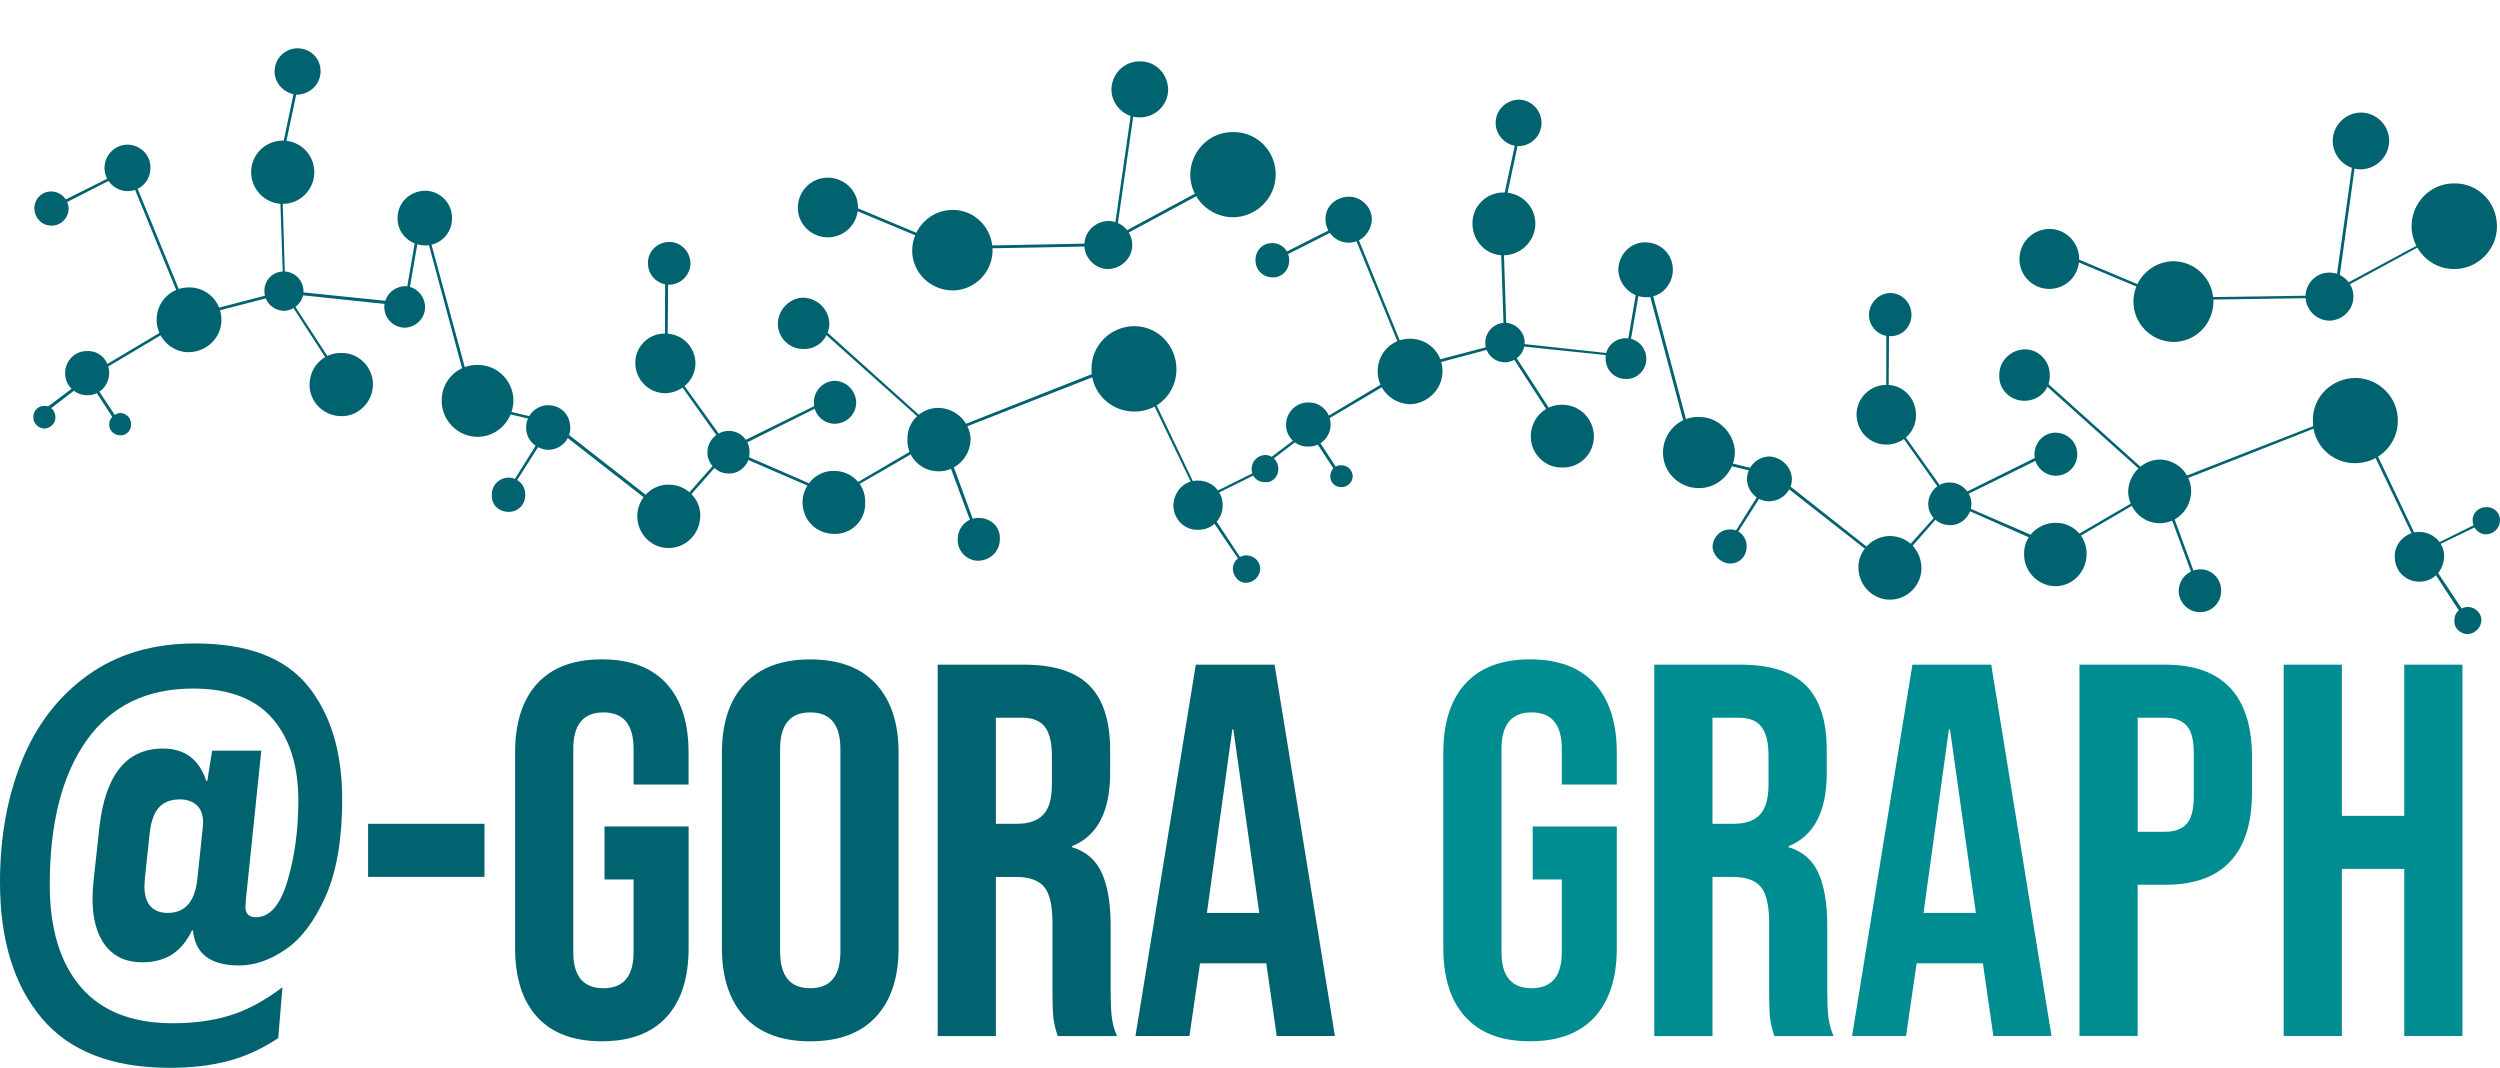 <svg width="199" height="85" viewBox="0 0 199 85" fill="none" xmlns="http://www.w3.org/2000/svg">
<g clip-path="url(#clip0)">
<path d="M3.325 81.051C1.108 78.419 0 74.81 0 70.221C0 66.646 0.582 63.422 1.747 60.551C2.911 57.68 4.665 55.408 7.009 53.73C9.353 52.057 12.193 51.219 15.533 51.219C19.687 51.219 22.677 52.345 24.502 54.595C26.327 56.849 27.238 59.859 27.238 63.632C27.238 66.784 26.801 69.348 25.931 71.317C25.062 73.287 24.002 74.702 22.751 75.563C21.501 76.424 20.262 76.85 19.027 76.85C16.754 76.85 15.533 75.922 15.365 74.065H15.28C14.858 74.938 14.324 75.578 13.678 75.986C13.033 76.394 12.245 76.6 11.32 76.6C10.058 76.6 9.08 76.158 8.394 75.271C7.707 74.383 7.364 73.137 7.364 71.535C7.364 71.198 7.39 70.719 7.449 70.097L7.912 65.833C8.39 61.667 10.073 59.585 12.966 59.585C14.705 59.585 15.854 60.443 16.418 62.161H16.504L16.884 59.754H20.799L19.579 71.535L19.538 72.208C19.538 72.744 19.818 73.01 20.381 73.01C21.475 73.01 22.311 72.047 22.886 70.116C23.46 68.188 23.748 66.054 23.748 63.718C23.748 60.959 23.061 58.784 21.684 57.193C20.307 55.602 18.202 54.809 15.369 54.809C11.663 54.809 8.838 56.19 6.886 58.945C4.934 61.704 3.96 65.534 3.96 70.43C3.96 73.923 4.781 76.629 6.423 78.557C8.065 80.485 10.514 81.451 13.768 81.451C15.451 81.451 16.974 81.242 18.336 80.819C19.698 80.395 21.079 79.65 22.483 78.58L22.147 82.634C20.826 83.506 19.482 84.12 18.105 84.472C16.728 84.824 15.201 85 13.518 85C8.939 85 5.542 83.682 3.325 81.051ZM15.705 70.007L16.127 65.994L16.168 65.489C16.168 64.871 16 64.407 15.664 64.096C15.328 63.786 14.877 63.632 14.317 63.632C13.615 63.632 13.066 63.838 12.675 64.246C12.283 64.654 12.029 65.339 11.917 66.294L11.536 69.884L11.495 70.516C11.495 71.25 11.656 71.789 11.98 72.141C12.301 72.493 12.76 72.669 13.35 72.669C14.72 72.669 15.507 71.782 15.705 70.007Z" fill="#016270"/>
<path d="M29.301 65.575H38.565V69.798H29.301V65.575Z" fill="#016270"/>
<path d="M42.771 80.965C41.591 79.684 41.002 77.846 41.002 75.454V59.915C41.002 57.523 41.591 55.685 42.771 54.404C43.95 53.124 45.66 52.484 47.906 52.484C50.153 52.484 51.862 53.124 53.042 54.404C54.221 55.685 54.811 57.523 54.811 59.915V62.449H50.433V59.619C50.433 57.676 49.634 56.707 48.033 56.707C46.432 56.707 45.633 57.676 45.633 59.619V75.791C45.633 77.708 46.432 78.662 48.033 78.662C49.634 78.662 50.433 77.704 50.433 75.791V70.007H48.119V65.785H54.815V75.454C54.815 77.846 54.225 79.684 53.045 80.965C51.866 82.245 50.153 82.885 47.91 82.885C45.663 82.889 43.95 82.249 42.771 80.965Z" fill="#016270"/>
<path d="M59.275 80.946C58.069 79.65 57.464 77.82 57.464 75.458V59.919C57.464 57.553 58.069 55.726 59.275 54.431C60.48 53.135 62.223 52.488 64.496 52.488C66.769 52.488 68.508 53.135 69.717 54.431C70.923 55.726 71.527 57.556 71.527 59.919V75.458C71.527 77.824 70.923 79.654 69.717 80.946C68.512 82.241 66.769 82.889 64.496 82.889C62.223 82.889 60.48 82.241 59.275 80.946ZM66.896 75.75V59.619C66.896 57.676 66.097 56.707 64.496 56.707C62.895 56.707 62.096 57.676 62.096 59.619V75.75C62.096 77.693 62.895 78.662 64.496 78.662C66.097 78.666 66.896 77.693 66.896 75.75Z" fill="#016270"/>
<path d="M74.64 52.907H81.503C83.888 52.907 85.627 53.465 86.725 54.577C87.818 55.688 88.367 57.399 88.367 59.709V61.525C88.367 64.594 87.355 66.537 85.336 67.353V67.439C86.46 67.776 87.251 68.469 87.714 69.509C88.177 70.55 88.408 71.946 88.408 73.691V78.883C88.408 79.729 88.434 80.41 88.494 80.931C88.55 81.451 88.692 81.964 88.915 82.473H84.198C84.03 81.994 83.918 81.545 83.862 81.122C83.806 80.699 83.776 79.939 83.776 78.842V73.436C83.776 72.085 83.56 71.142 83.123 70.606C82.686 70.071 81.936 69.805 80.873 69.805H79.272V82.473H74.64V52.907ZM80.955 65.575C81.88 65.575 82.575 65.335 83.037 64.856C83.5 64.377 83.731 63.576 83.731 62.449V60.169C83.731 59.099 83.541 58.328 83.164 57.848C82.784 57.369 82.19 57.13 81.376 57.13H79.272V65.575H80.955Z" fill="#016270"/>
<path d="M95.186 52.907H101.459L106.259 82.466H101.627L100.784 76.596V76.682H95.522L94.678 82.466H90.382L95.186 52.907ZM100.239 72.669L98.175 58.058H98.093L96.07 72.669H100.239Z" fill="#016270"/>
<path d="M116.657 80.965C115.477 79.684 114.888 77.846 114.888 75.454V59.915C114.888 57.523 115.477 55.685 116.657 54.404C117.836 53.124 119.545 52.484 121.792 52.484C124.039 52.484 125.748 53.124 126.928 54.404C128.107 55.685 128.697 57.523 128.697 59.915V62.449H124.319V59.619C124.319 57.676 123.52 56.707 121.919 56.707C120.318 56.707 119.519 57.676 119.519 59.619V75.791C119.519 77.708 120.318 78.662 121.919 78.662C123.52 78.662 124.319 77.704 124.319 75.791V70.007H122.005V65.785H128.697V75.454C128.697 77.846 128.107 79.684 126.928 80.965C125.748 82.245 124.035 82.885 121.792 82.885C119.545 82.889 117.832 82.249 116.657 80.965Z" fill="#008D91"/>
<path d="M131.683 52.907H138.546C140.931 52.907 142.67 53.465 143.767 54.577C144.861 55.688 145.41 57.399 145.41 59.709V61.525C145.41 64.594 144.398 66.537 142.379 67.353V67.439C143.502 67.776 144.294 68.469 144.756 69.509C145.219 70.55 145.451 71.946 145.451 73.691V78.883C145.451 79.729 145.477 80.41 145.536 80.931C145.592 81.451 145.734 81.964 145.958 82.473H141.244C141.077 81.994 140.965 81.545 140.909 81.122C140.853 80.699 140.823 79.939 140.823 78.842V73.436C140.823 72.085 140.606 71.142 140.17 70.606C139.733 70.071 138.983 69.805 137.915 69.805H136.314V82.473H131.683V52.907ZM137.997 65.575C138.923 65.575 139.617 65.335 140.08 64.856C140.543 64.377 140.774 63.576 140.774 62.449V60.169C140.774 59.099 140.584 58.328 140.207 57.848C139.83 57.369 139.233 57.13 138.419 57.13H136.314V65.575H137.997Z" fill="#008D91"/>
<path d="M152.228 52.907H158.502L163.302 82.466H158.67L157.827 76.596V76.682H152.564L151.721 82.466H147.425L152.228 52.907ZM157.282 72.669L155.218 58.058H155.132L153.113 72.669H157.282Z" fill="#008D91"/>
<path d="M165.53 52.907H172.349C174.651 52.907 176.376 53.525 177.529 54.764C178.678 56.003 179.257 57.819 179.257 60.211V63.123C179.257 65.515 178.682 67.331 177.529 68.57C176.379 69.809 174.651 70.427 172.349 70.427H170.158V82.462H165.526V52.907H165.53ZM172.352 66.208C173.11 66.208 173.677 65.998 174.058 65.575C174.439 65.152 174.625 64.433 174.625 63.422V59.919C174.625 58.904 174.435 58.189 174.058 57.766C173.681 57.343 173.11 57.133 172.352 57.133H170.161V66.211H172.352V66.208Z" fill="#008D91"/>
<path d="M181.78 52.907H186.411V64.942H191.379V52.907H196.011V82.466H191.379V69.165H186.411V82.466H181.78V52.907Z" fill="#008D91"/>
<g opacity="0.2">
<g opacity="0.2">
<g opacity="0.2">
<g opacity="0.2">
<g opacity="0.2">
<path opacity="0.2" d="M84.262 31.801L84.161 31.958L89.379 34.74L85.65 39.999L85.829 40.141L89.703 34.706L84.262 31.801Z" fill="#008D91"/>
</g>
<g opacity="0.2">
<path opacity="0.2" d="M95.231 23.61L95.193 23.689L89.457 34.717L89.655 34.788L95.35 23.906L110.305 30.367L106.979 38.461L107.192 38.562L110.588 30.262L110.488 30.225L95.231 23.61Z" fill="#008D91"/>
</g>
<g opacity="0.2">
<path opacity="0.2" d="M121.375 21.027L110.256 30.307L118.56 35.59L118.628 35.556L127.204 32.149L131.653 37.6L131.757 37.536L141.39 30.536L144.555 36.009L144.76 35.84L141.446 30.255L141.353 30.315L131.743 37.323L127.256 31.913L127.174 31.921L118.609 35.309L110.644 30.352L121.501 21.184L121.375 21.027Z" fill="#008D91"/>
</g>
<g opacity="0.2">
<path opacity="0.2" d="M152.382 13.48L152.229 13.944L147.619 28.963L141.398 30.277L141.413 30.498L147.802 29.166L147.81 29.098L152.292 14.446L153.266 21.469L153.367 21.443L162.988 20.784L170.494 23.041L177.801 27.735L181.799 30.974L181.907 30.794L177.94 27.575L170.576 22.835L163 20.578L153.427 21.226L152.382 13.48Z" fill="#008D91"/>
</g>
<g opacity="0.2">
<path opacity="0.2" d="M178.175 28.181L175.618 31.726L175.82 31.816L178.361 28.245L178.175 28.181Z" fill="#008D91"/>
</g>
<g opacity="0.2">
<path opacity="0.2" d="M175.715 11.216L175.674 11.339L170.475 22.921L170.639 22.985L175.82 11.534L181.728 14.772L181.832 14.585L175.715 11.216Z" fill="#008D91"/>
</g>
<g opacity="0.2">
<path opacity="0.2" d="M132.799 17.089L132.59 17.07L132.34 25.198L127.208 31.876L118.986 27.477L118.889 27.683L127.249 32.168L127.301 32.115L132.541 25.295L132.799 17.089Z" fill="#008D91"/>
</g>
<g opacity="0.2">
<path opacity="0.2" d="M87.498 8.449L87.404 8.614L98.019 14.824L110.353 15.457L110.361 15.416L119.732 11.874L119.617 11.672L110.365 15.202L98.026 14.614L87.498 8.449Z" fill="#008D91"/>
</g>
<g opacity="0.2">
<path opacity="0.2" d="M95.884 1.935L95.671 1.984L97.074 14.955L97.287 14.925L95.884 1.935Z" fill="#008D91"/>
</g>
<g opacity="0.2">
<path opacity="0.2" d="M162.406 2.665L162.197 2.725L163.585 10.467L162.899 20.649L157.517 28.364L157.692 28.492L163.111 20.694L163.096 20.668L163.835 10.47L162.406 2.665Z" fill="#008D91"/>
</g>
<g opacity="0.2">
<path opacity="0.2" d="M86.781 40.104C86.841 39.513 86.367 39.004 85.769 39.007C85.187 39.004 84.646 39.419 84.631 40.029C84.616 40.677 85.116 41.141 85.684 41.178C86.318 41.19 86.807 40.699 86.781 40.104Z" fill="#008D91"/>
</g>
<g opacity="0.2">
<path opacity="0.2" d="M85.617 32.138C85.635 31.502 85.139 31.007 84.553 30.977C83.982 30.985 83.444 31.427 83.444 32.041C83.422 32.662 83.918 33.152 84.508 33.149C85.049 33.175 85.598 32.718 85.617 32.138Z" fill="#008D91"/>
</g>
<g opacity="0.2">
<path opacity="0.2" d="M91.719 35.226C91.734 34.122 90.894 33.19 89.782 33.16C88.718 33.145 87.781 33.998 87.766 35.099C87.748 36.173 88.565 37.105 89.696 37.113C90.774 37.158 91.681 36.312 91.719 35.226Z" fill="#008D91"/>
</g>
<g opacity="0.2">
<path opacity="0.2" d="M98.582 24.602C98.646 22.745 97.179 21.143 95.313 21.095C93.424 21.046 91.875 22.51 91.816 24.4C91.752 26.268 93.227 27.848 95.096 27.87C97.007 27.938 98.537 26.466 98.582 24.602Z" fill="#008D91"/>
</g>
<g opacity="0.2">
<path opacity="0.2" d="M91.278 8.846C91.289 6.967 89.849 5.417 87.949 5.334C86.061 5.327 84.523 6.757 84.471 8.651C84.389 10.504 85.911 12.125 87.77 12.148C89.625 12.2 91.204 10.721 91.278 8.846Z" fill="#008D91"/>
</g>
<g opacity="0.2">
<path opacity="0.2" d="M99.526 14.723C99.545 13.709 98.702 12.799 97.668 12.78C96.6 12.739 95.712 13.615 95.72 14.6C95.701 15.666 96.5 16.546 97.526 16.606C98.578 16.636 99.441 15.771 99.526 14.723Z" fill="#008D91"/>
</g>
<g opacity="0.2">
<path opacity="0.2" d="M97.761 2.31C97.772 1.059 96.82 0.03 95.563 -8.26038e-05C94.327 -0.049 93.286 0.925 93.275 2.16C93.223 3.403 94.219 4.436 95.447 4.488C96.686 4.53 97.713 3.545 97.761 2.31Z" fill="#008D91"/>
</g>
<g opacity="0.2">
<path opacity="0.2" d="M150.213 28.87C150.254 27.298 149.011 26.002 147.429 25.972C145.873 25.927 144.559 27.137 144.484 28.686C144.451 30.289 145.705 31.606 147.283 31.67C148.862 31.692 150.15 30.427 150.213 28.87Z" fill="#008D91"/>
</g>
<g opacity="0.2">
<path opacity="0.2" d="M154.236 14.514C154.24 13.293 153.326 12.268 152.135 12.226C150.93 12.226 149.937 13.166 149.866 14.364C149.847 15.584 150.795 16.58 152.005 16.584C153.165 16.636 154.207 15.708 154.236 14.514Z" fill="#008D91"/>
</g>
<g opacity="0.2">
<path opacity="0.2" d="M155.042 21.585C155.076 20.72 154.356 19.942 153.46 19.923C152.553 19.897 151.814 20.623 151.762 21.51C151.751 22.382 152.456 23.202 153.348 23.191C154.244 23.213 154.986 22.498 155.042 21.585Z" fill="#008D91"/>
</g>
<g opacity="0.2">
<path opacity="0.2" d="M160.749 27.971C160.798 26.553 159.704 25.418 158.301 25.396C156.909 25.328 155.755 26.444 155.733 27.822C155.692 29.192 156.771 30.371 158.2 30.431C159.559 30.427 160.716 29.326 160.749 27.971Z" fill="#008D91"/>
</g>
<g opacity="0.2">
<path opacity="0.2" d="M164.63 20.63C164.657 19.788 163.974 19.054 163.115 19.017C162.253 19.009 161.533 19.709 161.51 20.533C161.458 21.409 162.156 22.184 163.029 22.191C163.903 22.21 164.619 21.51 164.63 20.63Z" fill="#008D91"/>
</g>
<g opacity="0.2">
<path opacity="0.2" d="M165.985 11.238C166.008 9.819 164.933 8.655 163.582 8.629C162.16 8.629 160.995 9.658 160.969 11.081C160.906 12.454 162.04 13.6 163.421 13.656C164.784 13.682 165.941 12.608 165.985 11.238Z" fill="#008D91"/>
</g>
<g opacity="0.2">
<path opacity="0.2" d="M164.418 3.141C164.433 2.107 163.623 1.284 162.612 1.261C161.611 1.231 160.749 2.036 160.731 3.047C160.697 4.095 161.507 4.908 162.514 4.923C163.504 4.968 164.369 4.159 164.418 3.141Z" fill="#008D91"/>
</g>
<g opacity="0.2">
<path opacity="0.2" d="M177.697 11.283C177.704 10.257 176.902 9.434 175.891 9.404C174.853 9.355 174.051 10.141 174.036 11.185C173.965 12.196 174.749 13.039 175.775 13.102C176.771 13.143 177.667 12.294 177.697 11.283Z" fill="#008D91"/>
</g>
<g opacity="0.2">
<path opacity="0.2" d="M183.142 14.704C183.153 13.952 182.571 13.331 181.832 13.319C181.06 13.289 180.474 13.87 180.429 14.615C180.406 15.412 180.989 16.056 181.731 16.03C182.478 16.082 183.123 15.479 183.142 14.704Z" fill="#008D91"/>
</g>
<g opacity="0.2">
<path opacity="0.2" d="M173.095 23.221C173.147 21.765 172.028 20.593 170.598 20.54C169.195 20.466 167.997 21.615 167.967 23.075C167.904 24.505 169.023 25.688 170.483 25.733C171.912 25.77 173.077 24.651 173.095 23.221Z" fill="#008D91"/>
</g>
<g opacity="0.2">
<path opacity="0.2" d="M180.246 27.732C180.276 26.729 179.507 25.905 178.529 25.901C177.537 25.849 176.727 26.601 176.697 27.619C176.701 28.582 177.439 29.345 178.417 29.42C179.406 29.491 180.198 28.698 180.246 27.732Z" fill="#008D91"/>
</g>
<g opacity="0.2">
<path opacity="0.2" d="M176.607 31.696C176.622 31.232 176.226 30.771 175.745 30.805C175.264 30.783 174.846 31.142 174.838 31.644C174.816 32.13 175.211 32.576 175.696 32.572C176.204 32.572 176.588 32.205 176.607 31.696Z" fill="#008D91"/>
</g>
<g opacity="0.2">
<path opacity="0.2" d="M182.679 31.322C182.646 30.817 182.295 30.427 181.795 30.435C181.298 30.397 180.884 30.772 180.869 31.247C180.869 31.741 181.254 32.175 181.742 32.172C182.246 32.228 182.646 31.801 182.679 31.322Z" fill="#008D91"/>
</g>
<g opacity="0.2">
<path opacity="0.2" d="M122.375 12.537C122.412 11.204 121.352 10.122 120.05 10.092C118.743 10.036 117.654 11.111 117.601 12.41C117.583 13.742 118.613 14.82 119.941 14.835C121.24 14.899 122.337 13.885 122.375 12.537Z" fill="#008D91"/>
</g>
<g opacity="0.2">
<path opacity="0.2" d="M123.655 21.892C123.703 20.743 122.819 19.773 121.658 19.747C120.546 19.728 119.624 20.608 119.605 21.746C119.564 22.88 120.419 23.782 121.557 23.838C122.711 23.876 123.606 22.977 123.655 21.892Z" fill="#008D91"/>
</g>
<g opacity="0.2">
<path opacity="0.2" d="M120.628 28.039C120.628 27.11 119.923 26.302 119.02 26.283C118.049 26.242 117.273 26.998 117.265 27.912C117.198 28.866 117.941 29.663 118.908 29.675C119.803 29.705 120.595 28.967 120.628 28.039Z" fill="#008D91"/>
</g>
<g opacity="0.2">
<path opacity="0.2" d="M134.168 17.34C134.202 16.468 133.456 15.67 132.515 15.64C131.586 15.618 130.832 16.363 130.776 17.28C130.772 18.242 131.489 19.017 132.433 19.017C133.34 19.054 134.161 18.291 134.168 17.34Z" fill="#008D91"/>
</g>
<g opacity="0.2">
<path opacity="0.2" d="M145.996 36.233C145.999 35.503 145.44 34.833 144.693 34.878C143.883 34.826 143.309 35.417 143.279 36.173C143.23 36.896 143.816 37.555 144.574 37.562C145.357 37.573 145.966 36.997 145.996 36.233Z" fill="#008D91"/>
</g>
<g opacity="0.2">
<path opacity="0.2" d="M143.424 30.79C143.458 29.817 142.67 29.005 141.722 28.971C140.752 28.937 139.923 29.72 139.92 30.693C139.841 31.659 140.618 32.471 141.629 32.493C142.581 32.542 143.391 31.771 143.424 30.79Z" fill="#008D91"/>
</g>
<g opacity="0.2">
<path opacity="0.2" d="M128.932 32.254C128.958 31.34 128.234 30.543 127.279 30.532C126.361 30.498 125.558 31.236 125.525 32.22C125.498 33.126 126.237 33.89 127.144 33.946C128.122 33.953 128.895 33.231 128.932 32.254Z" fill="#008D91"/>
</g>
<g opacity="0.2">
<path opacity="0.2" d="M108.782 38.513C108.797 37.547 108.073 36.75 107.118 36.739C106.207 36.739 105.457 37.536 105.393 38.423C105.39 39.348 106.099 40.108 107.058 40.19C107.983 40.194 108.745 39.479 108.782 38.513Z" fill="#008D91"/>
</g>
<g opacity="0.2">
<path opacity="0.2" d="M121.21 35.994C121.263 34.62 120.147 33.471 118.77 33.414C117.374 33.396 116.235 34.466 116.194 35.855C116.157 37.236 117.224 38.423 118.617 38.453C120.009 38.517 121.162 37.409 121.21 35.994Z" fill="#008D91"/>
</g>
<g opacity="0.2">
<path opacity="0.2" d="M113.097 30.741C113.093 29.353 112.022 28.2 110.63 28.132C109.271 28.091 108.099 29.21 108.043 30.566C108.01 31.988 109.103 33.152 110.499 33.186C111.869 33.239 113.056 32.123 113.097 30.741Z" fill="#008D91"/>
</g>
<g opacity="0.2">
<path opacity="0.2" d="M134.351 37.547C134.381 36.151 133.291 34.972 131.899 34.949C130.496 34.886 129.373 35.971 129.317 37.398C129.275 38.775 130.373 39.951 131.787 39.981C133.142 40.074 134.306 38.936 134.351 37.547Z" fill="#008D91"/>
</g>
<g opacity="0.2">
<path opacity="0.2" d="M134.9 25.332C134.937 24.104 133.911 22.936 132.567 22.891C131.287 22.876 130.164 23.928 130.145 25.239C130.1 26.549 131.164 27.638 132.44 27.642C133.777 27.679 134.855 26.684 134.9 25.332Z" fill="#008D91"/>
</g>
<g opacity="0.2">
<path opacity="0.2" d="M113.16 15.603C113.227 13.873 111.85 12.391 110.077 12.35C108.308 12.267 106.86 13.652 106.823 15.442C106.752 17.209 108.11 18.684 109.883 18.747C111.663 18.781 113.126 17.392 113.16 15.603Z" fill="#008D91"/>
</g>
</g>
</g>
</g>
</g>
<path d="M198.194 41.164L198.287 41.351L192.95 43.926L196.507 49.283L196.313 49.489L192.67 43.904L198.194 41.164Z" fill="#016270"/>
<path d="M187.486 32.61L187.539 32.677L192.872 43.866L192.693 43.982L187.374 32.857L172.177 38.831L175.2 47.059L175.006 47.131L171.897 38.715L172.016 38.659L187.486 32.61Z" fill="#016270"/>
<path d="M161.436 29.124L172.21 38.798L163.757 43.731L163.675 43.735L155.251 40.007L150.586 45.337L150.508 45.296L141.14 37.952L137.751 43.279L137.606 43.151L141.062 37.641L141.192 37.682L150.515 45.038L155.21 39.801H155.259L163.768 43.492L171.867 38.768L161.298 29.285L161.436 29.124Z" fill="#016270"/>
<path d="M130.712 20.507L130.888 20.945L134.952 36.158L141.129 37.69L141.103 37.903L134.75 36.368V36.331L130.783 21.458L129.563 28.503L129.462 28.436L119.874 27.44L112.294 29.461L104.792 33.901L100.739 36.989L100.608 36.832L104.699 33.725L112.204 29.24L119.852 27.226L129.384 28.267L130.712 20.507Z" fill="#016270"/>
<path d="M104.46 34.294L106.853 37.959L106.67 38.098L104.24 34.388L104.46 34.294Z" fill="#016270"/>
<path d="M107.476 17.471L107.532 17.572L112.32 29.311L112.145 29.39L107.386 17.763L101.355 20.817L101.239 20.619L107.476 17.471Z" fill="#016270"/>
<path d="M150.153 24.763L150.377 24.801L150.325 32.879L155.237 39.79L163.578 35.661L163.705 35.855L155.188 40.041L155.125 39.992L150.142 32.965L150.153 24.763Z" fill="#016270"/>
<path d="M195.749 17.733L195.824 17.86L185.049 23.711L172.67 23.895L172.636 23.887L163.406 20.024L163.507 19.826L172.677 23.693L184.997 23.52L195.749 17.733Z" fill="#016270"/>
<path d="M187.553 10.924L187.766 10.946L185.971 23.891L185.736 23.861L187.553 10.924Z" fill="#016270"/>
<path d="M121.057 9.355L121.274 9.389L119.613 17.16L119.945 27.305L125.066 35.208L124.868 35.335L119.729 27.384L119.732 27.335L119.389 17.127L121.057 9.355Z" fill="#016270"/>
<path d="M195.372 49.38C195.354 48.763 195.85 48.321 196.451 48.314C197 48.325 197.533 48.77 197.518 49.395C197.492 49.983 196.988 50.444 196.443 50.474C195.813 50.474 195.313 49.972 195.372 49.38Z" fill="#016270"/>
<path d="M196.82 41.411C196.809 40.838 197.309 40.351 197.918 40.37C198.53 40.34 199.034 40.853 198.996 41.444C198.996 42.021 198.5 42.526 197.88 42.537C197.298 42.534 196.828 42.028 196.82 41.411Z" fill="#016270"/>
<path d="M190.625 44.282C190.603 43.219 191.525 42.331 192.599 42.339C193.682 42.365 194.577 43.215 194.551 44.297C194.529 45.435 193.663 46.33 192.558 46.303C191.457 46.288 190.599 45.42 190.625 44.282Z" fill="#016270"/>
<path d="M184.105 33.474C184.079 31.58 185.624 30.083 187.535 30.083C189.378 30.124 190.883 31.633 190.868 33.482C190.875 35.384 189.326 36.881 187.445 36.87C185.59 36.873 184.075 35.369 184.105 33.474Z" fill="#016270"/>
<path d="M191.961 17.976C191.991 16.09 193.484 14.577 195.399 14.596C197.253 14.592 198.78 16.108 198.757 18.044C198.754 19.893 197.194 21.428 195.354 21.416C193.469 21.431 191.954 19.863 191.961 17.976Z" fill="#016270"/>
<path d="M183.519 23.554C183.552 22.528 184.381 21.69 185.433 21.697C186.501 21.705 187.337 22.596 187.333 23.599C187.341 24.636 186.486 25.505 185.411 25.527C184.37 25.501 183.511 24.651 183.519 23.554Z" fill="#016270"/>
<path d="M185.684 11.212C185.695 9.961 186.714 8.966 187.945 8.958C189.184 8.977 190.181 9.988 190.177 11.212C190.166 12.473 189.14 13.469 187.897 13.484C186.665 13.454 185.691 12.447 185.684 11.212Z" fill="#016270"/>
<path d="M132.373 35.983C132.395 34.429 133.676 33.126 135.239 33.194C136.758 33.16 138.065 34.474 138.102 35.998C138.068 37.6 136.743 38.884 135.213 38.854C133.612 38.839 132.351 37.562 132.373 35.983Z" fill="#016270"/>
<path d="M128.82 21.454C128.846 20.234 129.824 19.257 130.992 19.29C132.231 19.309 133.161 20.275 133.161 21.465C133.157 22.686 132.213 23.689 130.992 23.659C129.817 23.633 128.846 22.667 128.82 21.454Z" fill="#016270"/>
<path d="M127.805 28.518C127.783 27.634 128.536 26.912 129.417 26.923C130.328 26.916 131.044 27.661 131.048 28.567C131.041 29.458 130.313 30.203 129.406 30.165C128.514 30.169 127.79 29.443 127.805 28.518Z" fill="#016270"/>
<path d="M121.852 34.732C121.859 33.283 122.998 32.198 124.349 32.217C125.76 32.217 126.861 33.34 126.875 34.743C126.868 36.136 125.748 37.263 124.33 37.214C122.972 37.24 121.837 36.106 121.852 34.732Z" fill="#016270"/>
<path d="M118.228 27.275C118.224 26.433 118.922 25.699 119.81 25.684C120.68 25.721 121.382 26.455 121.363 27.271C121.371 28.125 120.635 28.836 119.784 28.84C118.9 28.825 118.224 28.11 118.228 27.275Z" fill="#016270"/>
<path d="M117.209 17.804C117.187 16.408 118.329 15.307 119.691 15.322C121.083 15.322 122.229 16.423 122.214 17.827C122.188 19.215 121.05 20.323 119.669 20.32C118.314 20.346 117.209 19.193 117.209 17.804Z" fill="#016270"/>
<path d="M119.053 9.774C119.06 8.745 119.885 7.962 120.904 7.929C121.916 7.959 122.707 8.786 122.707 9.797C122.699 10.796 121.908 11.605 120.885 11.635C119.867 11.612 119.053 10.777 119.053 9.774Z" fill="#016270"/>
<path d="M105.509 17.463C105.49 16.408 106.345 15.663 107.401 15.655C108.349 15.67 109.185 16.46 109.2 17.441C109.166 18.485 108.36 19.328 107.345 19.317C106.337 19.317 105.513 18.474 105.509 17.463Z" fill="#016270"/>
<path d="M99.937 20.705C99.933 19.927 100.516 19.328 101.3 19.35C102.027 19.354 102.647 19.972 102.617 20.732C102.636 21.48 102.016 22.124 101.303 22.076C100.505 22.083 99.933 21.458 99.937 20.705Z" fill="#016270"/>
<path d="M109.663 29.562C109.655 28.091 110.816 26.942 112.26 26.961C113.694 26.972 114.847 28.11 114.821 29.574C114.817 30.992 113.626 32.142 112.223 32.179C110.76 32.115 109.655 30.955 109.663 29.562Z" fill="#016270"/>
<path d="M102.37 33.83C102.363 32.797 103.202 32.022 104.135 32.037C105.139 32.011 105.938 32.819 105.919 33.837C105.897 34.773 105.128 35.578 104.128 35.544C103.161 35.59 102.359 34.751 102.37 33.83Z" fill="#016270"/>
<path d="M105.893 37.914C105.882 37.405 106.289 37.001 106.755 37.038C107.248 37.012 107.673 37.413 107.677 37.918C107.673 38.393 107.214 38.813 106.74 38.771C106.274 38.79 105.871 38.371 105.893 37.914Z" fill="#016270"/>
<path d="M99.836 37.315C99.832 36.844 100.243 36.439 100.724 36.424C101.213 36.48 101.642 36.814 101.62 37.312C101.62 37.813 101.213 38.188 100.698 38.199C100.246 38.24 99.825 37.806 99.836 37.315Z" fill="#016270"/>
<path d="M160.749 20.63C160.749 19.271 161.824 18.235 163.137 18.223C164.436 18.22 165.522 19.32 165.5 20.638C165.481 21.967 164.429 23 163.111 23C161.79 22.985 160.741 21.922 160.749 20.63Z" fill="#016270"/>
<path d="M159.144 29.877C159.11 28.731 160.081 27.811 161.201 27.807C162.313 27.826 163.182 28.758 163.164 29.881C163.197 31.022 162.301 31.891 161.145 31.906C159.991 31.902 159.088 30.974 159.144 29.877Z" fill="#016270"/>
<path d="M161.943 36.166C161.954 35.181 162.734 34.418 163.649 34.44C164.612 34.481 165.354 35.196 165.351 36.181C165.343 37.087 164.604 37.869 163.649 37.869C162.712 37.873 161.925 37.091 161.943 36.166Z" fill="#016270"/>
<path d="M148.769 25.04C148.798 24.097 149.571 23.318 150.474 23.326C151.433 23.337 152.154 24.127 152.154 25.059C152.146 26.014 151.433 26.766 150.467 26.762C149.541 26.77 148.761 26.014 148.769 25.04Z" fill="#016270"/>
<path d="M136.318 43.522C136.337 42.762 136.96 42.141 137.688 42.144C138.471 42.114 139.046 42.77 139.035 43.503C139.027 44.289 138.468 44.866 137.688 44.858C136.971 44.828 136.348 44.211 136.318 43.522Z" fill="#016270"/>
<path d="M139.057 38.146C139.069 37.136 139.871 36.361 140.841 36.334C141.815 36.391 142.622 37.181 142.637 38.154C142.622 39.12 141.797 39.902 140.812 39.902C139.86 39.91 139.083 39.097 139.057 38.146Z" fill="#016270"/>
<path d="M153.486 40.1C153.508 39.191 154.247 38.371 155.21 38.408C156.132 38.401 156.923 39.176 156.923 40.104C156.927 41.066 156.106 41.83 155.214 41.8C154.255 41.807 153.486 41.044 153.486 40.1Z" fill="#016270"/>
<path d="M173.423 47.033C173.449 46.068 174.2 45.334 175.151 45.315C176.084 45.319 176.838 46.105 176.801 47.059C176.805 47.977 176.021 48.759 175.11 48.725C174.207 48.737 173.435 47.973 173.423 47.033Z" fill="#016270"/>
<path d="M161.118 44.091C161.085 42.713 162.253 41.62 163.6 41.617C165.019 41.587 166.12 42.725 166.093 44.117C166.086 45.51 164.981 46.666 163.597 46.663C162.227 46.637 161.092 45.491 161.118 44.091Z" fill="#016270"/>
<path d="M169.4 39.123C169.452 37.734 170.542 36.608 171.927 36.578C173.293 36.615 174.435 37.697 174.416 39.138C174.386 40.52 173.289 41.669 171.889 41.647C170.524 41.639 169.423 40.486 169.4 39.123Z" fill="#016270"/>
<path d="M147.929 45.147C147.932 43.795 149.056 42.687 150.433 42.665C151.866 42.687 152.937 43.776 152.949 45.251C152.934 46.603 151.814 47.741 150.422 47.733C149.052 47.726 147.925 46.58 147.929 45.147Z" fill="#016270"/>
<path d="M147.78 32.988C147.791 31.681 148.866 30.622 150.172 30.641C151.482 30.611 152.531 31.726 152.512 33.048C152.531 34.358 151.467 35.391 150.149 35.391C148.821 35.384 147.798 34.343 147.78 32.988Z" fill="#016270"/>
<path d="M169.822 24.007C169.818 22.233 171.266 20.81 173.013 20.791C174.782 20.825 176.2 22.244 176.189 24.041C176.159 25.804 174.756 27.227 173.002 27.219C171.203 27.185 169.822 25.74 169.822 24.007Z" fill="#016270"/>
<path d="M100.982 37.034L101.068 37.203L95.742 39.849L99.284 45.214L99.153 45.349L95.395 39.812L100.982 37.034Z" fill="#016270"/>
<path d="M90.233 28.473L90.304 28.581L95.656 39.771L95.514 39.861L90.177 28.769L75.01 34.706L78.029 42.923L77.82 43.035L74.692 34.608L74.808 34.552L90.233 28.473Z" fill="#016270"/>
<path d="M64.242 25.018L75.021 34.706L66.526 39.617H66.496L58.021 35.949L53.355 41.235L53.273 41.171L43.92 33.875L40.576 39.142L40.397 39.067L43.849 33.534L43.98 33.598L53.355 40.913L57.987 35.664L58.032 35.705L66.541 39.4L74.674 34.631L64.089 25.16L64.242 25.018Z" fill="#016270"/>
<path d="M33.519 16.408L33.642 16.872L37.777 32.1L43.95 33.557L43.883 33.748L37.594 32.273L37.557 32.198L33.575 17.392L32.362 24.381L32.261 24.366L22.666 23.359L15.082 25.325L7.614 29.765L3.531 32.909L3.393 32.681L7.468 29.611L15.018 25.115L22.658 23.127L22.669 23.124L32.194 24.101L33.519 16.408Z" fill="#016270"/>
<path d="M7.241 30.173L9.689 33.864L9.472 34.002L7.054 30.285L7.241 30.173Z" fill="#016270"/>
<path d="M10.278 13.349L10.323 13.484L15.134 25.209L14.921 25.269L10.148 13.637L4.135 16.692L4.02 16.486L10.278 13.349Z" fill="#016270"/>
<path d="M52.948 20.672H53.199L53.128 28.836L58.035 35.661L66.41 31.539L66.474 31.723L57.972 35.96L57.905 35.874L52.926 28.874L52.948 20.672Z" fill="#016270"/>
<path d="M98.507 13.585L98.619 13.791L87.822 19.597L75.457 19.829L75.413 19.796L66.194 15.955L66.284 15.741L75.495 19.601L87.781 19.365L98.507 13.585Z" fill="#016270"/>
<path d="M90.341 6.832L90.554 6.862L88.695 19.773L88.486 19.766L90.341 6.832Z" fill="#016270"/>
<path d="M23.826 5.256L24.054 5.289L22.412 13.05L22.718 23.21L27.861 31.101L27.693 31.224L22.554 23.273L22.561 23.251L22.21 13.012L23.826 5.256Z" fill="#016270"/>
<path d="M98.134 45.27C98.149 44.66 98.642 44.211 99.213 44.203C99.84 44.218 100.321 44.705 100.317 45.296C100.291 45.884 99.795 46.382 99.16 46.393C98.589 46.393 98.145 45.846 98.134 45.27Z" fill="#016270"/>
<path d="M99.631 37.33C99.634 36.72 100.101 36.241 100.72 36.211C101.303 36.233 101.758 36.712 101.754 37.334C101.769 37.91 101.303 38.434 100.713 38.378C100.108 38.408 99.616 37.944 99.631 37.33Z" fill="#016270"/>
<path d="M93.398 40.239C93.447 39.082 94.29 38.228 95.372 38.255C96.484 38.251 97.347 39.138 97.324 40.258C97.328 41.336 96.451 42.189 95.368 42.17C94.234 42.208 93.417 41.283 93.398 40.239Z" fill="#016270"/>
<path d="M86.882 29.353C86.882 27.477 88.397 25.965 90.315 25.961C92.192 25.98 93.655 27.533 93.644 29.409C93.644 31.296 92.14 32.797 90.259 32.759C88.378 32.74 86.863 31.243 86.882 29.353Z" fill="#016270"/>
<path d="M94.742 13.87C94.79 12.002 96.287 10.474 98.183 10.515C100.049 10.497 101.556 12.017 101.549 13.922C101.523 15.76 100.022 17.291 98.112 17.295C96.249 17.254 94.745 15.768 94.742 13.87Z" fill="#016270"/>
<path d="M86.318 19.5C86.307 18.437 87.206 17.598 88.244 17.587C89.263 17.609 90.125 18.437 90.129 19.496C90.136 20.544 89.259 21.394 88.192 21.416C87.188 21.42 86.303 20.522 86.318 19.5Z" fill="#016270"/>
<path d="M88.468 7.12C88.49 5.881 89.487 4.863 90.741 4.885C91.984 4.859 92.972 5.885 92.987 7.154C92.961 8.382 91.95 9.362 90.692 9.344C89.468 9.336 88.486 8.34 88.468 7.12Z" fill="#016270"/>
<path d="M35.157 31.872C35.161 30.274 36.445 29.027 38.005 29.049C39.599 29.027 40.867 30.341 40.871 31.887C40.838 33.501 39.561 34.781 38.005 34.773C36.426 34.758 35.15 33.474 35.157 31.872Z" fill="#016270"/>
<path d="M31.645 17.362C31.638 16.146 32.612 15.202 33.843 15.18C35.03 15.191 36.008 16.179 35.978 17.377C35.997 18.601 35.001 19.549 33.832 19.537C32.616 19.518 31.627 18.579 31.645 17.362Z" fill="#016270"/>
<path d="M30.589 24.453C30.593 23.532 31.309 22.828 32.227 22.775C33.108 22.794 33.836 23.55 33.836 24.453C33.832 25.37 33.082 26.073 32.19 26.085C31.298 26.055 30.597 25.332 30.589 24.453Z" fill="#016270"/>
<path d="M24.64 30.599C24.662 29.166 25.793 28.061 27.178 28.099C28.551 28.069 29.693 29.229 29.689 30.61C29.671 32.022 28.506 33.149 27.185 33.126C25.745 33.126 24.621 31.973 24.64 30.599Z" fill="#016270"/>
<path d="M21.046 23.161C21.035 22.277 21.725 21.607 22.591 21.607C23.468 21.619 24.143 22.311 24.162 23.191C24.143 24.052 23.442 24.722 22.583 24.744C21.71 24.7 21.038 24.018 21.046 23.161Z" fill="#016270"/>
<path d="M19.99 13.716C19.99 12.305 21.109 11.193 22.513 11.193C23.909 11.193 25.028 12.312 25.021 13.742C24.987 15.116 23.875 16.247 22.479 16.228C21.109 16.224 19.997 15.082 19.99 13.716Z" fill="#016270"/>
<path d="M21.856 5.675C21.867 4.649 22.68 3.852 23.688 3.844C24.718 3.852 25.536 4.649 25.517 5.69C25.509 6.701 24.685 7.494 23.677 7.536C22.684 7.487 21.859 6.69 21.856 5.675Z" fill="#016270"/>
<path d="M8.319 13.357C8.319 12.35 9.163 11.5 10.17 11.515C11.182 11.534 12.01 12.35 11.973 13.39C11.965 14.427 11.144 15.225 10.129 15.213C9.136 15.191 8.315 14.379 8.319 13.357Z" fill="#016270"/>
<path d="M2.736 16.584C2.732 15.824 3.341 15.228 4.091 15.24C4.837 15.258 5.453 15.861 5.464 16.613C5.446 17.37 4.837 17.969 4.095 17.961C3.318 17.954 2.755 17.347 2.736 16.584Z" fill="#016270"/>
<path d="M12.469 25.448C12.469 23.996 13.623 22.869 15.052 22.877C16.485 22.877 17.631 24.007 17.627 25.486C17.623 26.878 16.437 28.031 15.011 28.035C13.596 28.031 12.466 26.856 12.469 25.448Z" fill="#016270"/>
<path d="M5.184 29.678C5.199 28.694 5.983 27.911 6.972 27.945C7.931 27.915 8.692 28.701 8.692 29.693C8.692 30.67 7.905 31.494 6.931 31.46C5.953 31.453 5.165 30.659 5.184 29.678Z" fill="#016270"/>
<path d="M8.692 33.796C8.681 33.317 9.088 32.928 9.573 32.868C10.077 32.901 10.454 33.295 10.431 33.796C10.431 34.287 10.073 34.668 9.558 34.657C9.103 34.642 8.674 34.279 8.692 33.796Z" fill="#016270"/>
<path d="M2.657 33.22C2.642 32.699 3.034 32.291 3.553 32.31C4.016 32.291 4.423 32.703 4.412 33.224C4.423 33.71 3.997 34.088 3.546 34.118C3.049 34.099 2.642 33.699 2.657 33.22Z" fill="#016270"/>
<path d="M63.507 16.516C63.526 15.187 64.585 14.139 65.907 14.139C67.205 14.154 68.314 15.195 68.295 16.527C68.265 17.864 67.194 18.901 65.866 18.893C64.604 18.89 63.488 17.841 63.507 16.516Z" fill="#016270"/>
<path d="M61.913 25.77C61.936 24.643 62.843 23.715 63.947 23.692C65.097 23.745 65.993 24.64 66.019 25.789C65.978 26.919 65.089 27.822 63.932 27.78C62.831 27.78 61.925 26.893 61.913 25.77Z" fill="#016270"/>
<path d="M64.791 32.014C64.776 31.116 65.519 30.334 66.437 30.311C67.385 30.337 68.124 31.093 68.154 32.033C68.15 33.006 67.366 33.721 66.433 33.733C65.496 33.718 64.757 32.95 64.791 32.014Z" fill="#016270"/>
<path d="M51.579 20.941C51.56 20.013 52.329 19.26 53.281 19.256C54.199 19.268 54.942 20.005 54.964 20.967C54.945 21.896 54.188 22.667 53.232 22.667C52.322 22.637 51.564 21.896 51.579 20.941Z" fill="#016270"/>
<path d="M39.151 39.411C39.117 38.64 39.722 38.026 40.498 38.015C41.248 38.041 41.845 38.648 41.808 39.415C41.808 40.164 41.252 40.74 40.509 40.744C39.707 40.755 39.11 40.183 39.151 39.411Z" fill="#016270"/>
<path d="M41.883 34.017C41.875 33.062 42.674 32.25 43.644 32.258C44.652 32.258 45.391 33.032 45.395 34.036C45.406 35.039 44.6 35.806 43.618 35.806C42.655 35.761 41.857 35.002 41.883 34.017Z" fill="#016270"/>
<path d="M56.311 36.012C56.3 35.069 57.095 34.302 58.017 34.298C58.95 34.298 59.704 35.084 59.659 36.02C59.697 36.933 58.913 37.719 58.01 37.693C57.058 37.701 56.304 36.915 56.311 36.012Z" fill="#016270"/>
<path d="M76.234 42.923C76.226 41.998 76.976 41.201 77.913 41.227C78.891 41.231 79.652 41.961 79.585 42.93C79.596 43.862 78.843 44.6 77.883 44.637C76.98 44.641 76.196 43.885 76.234 42.923Z" fill="#016270"/>
<path d="M63.88 39.981C63.895 38.581 65.037 37.446 66.381 37.484C67.81 37.476 68.911 38.607 68.87 39.999C68.922 41.426 67.765 42.549 66.392 42.496C64.981 42.492 63.888 41.411 63.88 39.981Z" fill="#016270"/>
<path d="M72.233 34.975C72.188 33.598 73.3 32.467 74.689 32.467C76.103 32.482 77.249 33.635 77.26 35.009C77.211 36.417 76.058 37.532 74.707 37.517C73.296 37.521 72.18 36.368 72.233 34.975Z" fill="#016270"/>
<path d="M50.728 41.055C50.739 39.715 51.851 38.55 53.236 38.577C54.628 38.577 55.759 39.7 55.744 41.07C55.714 42.511 54.609 43.612 53.221 43.623C51.825 43.623 50.713 42.474 50.728 41.055Z" fill="#016270"/>
<path d="M50.571 28.862C50.567 27.582 51.657 26.519 52.93 26.556C54.266 26.53 55.352 27.582 55.359 28.941C55.337 30.251 54.251 31.281 52.93 31.303C51.612 31.266 50.567 30.221 50.571 28.862Z" fill="#016270"/>
<path d="M72.61 19.919C72.643 18.122 74.08 16.703 75.842 16.707C77.596 16.707 79.007 18.145 79.007 19.953C78.992 21.675 77.581 23.123 75.797 23.12C74.017 23.086 72.587 21.656 72.61 19.919Z" fill="#016270"/>
</g>
<defs>
<clipPath id="clip0">
<rect width="199" height="85" fill="white"/>
</clipPath>
</defs>
</svg>
